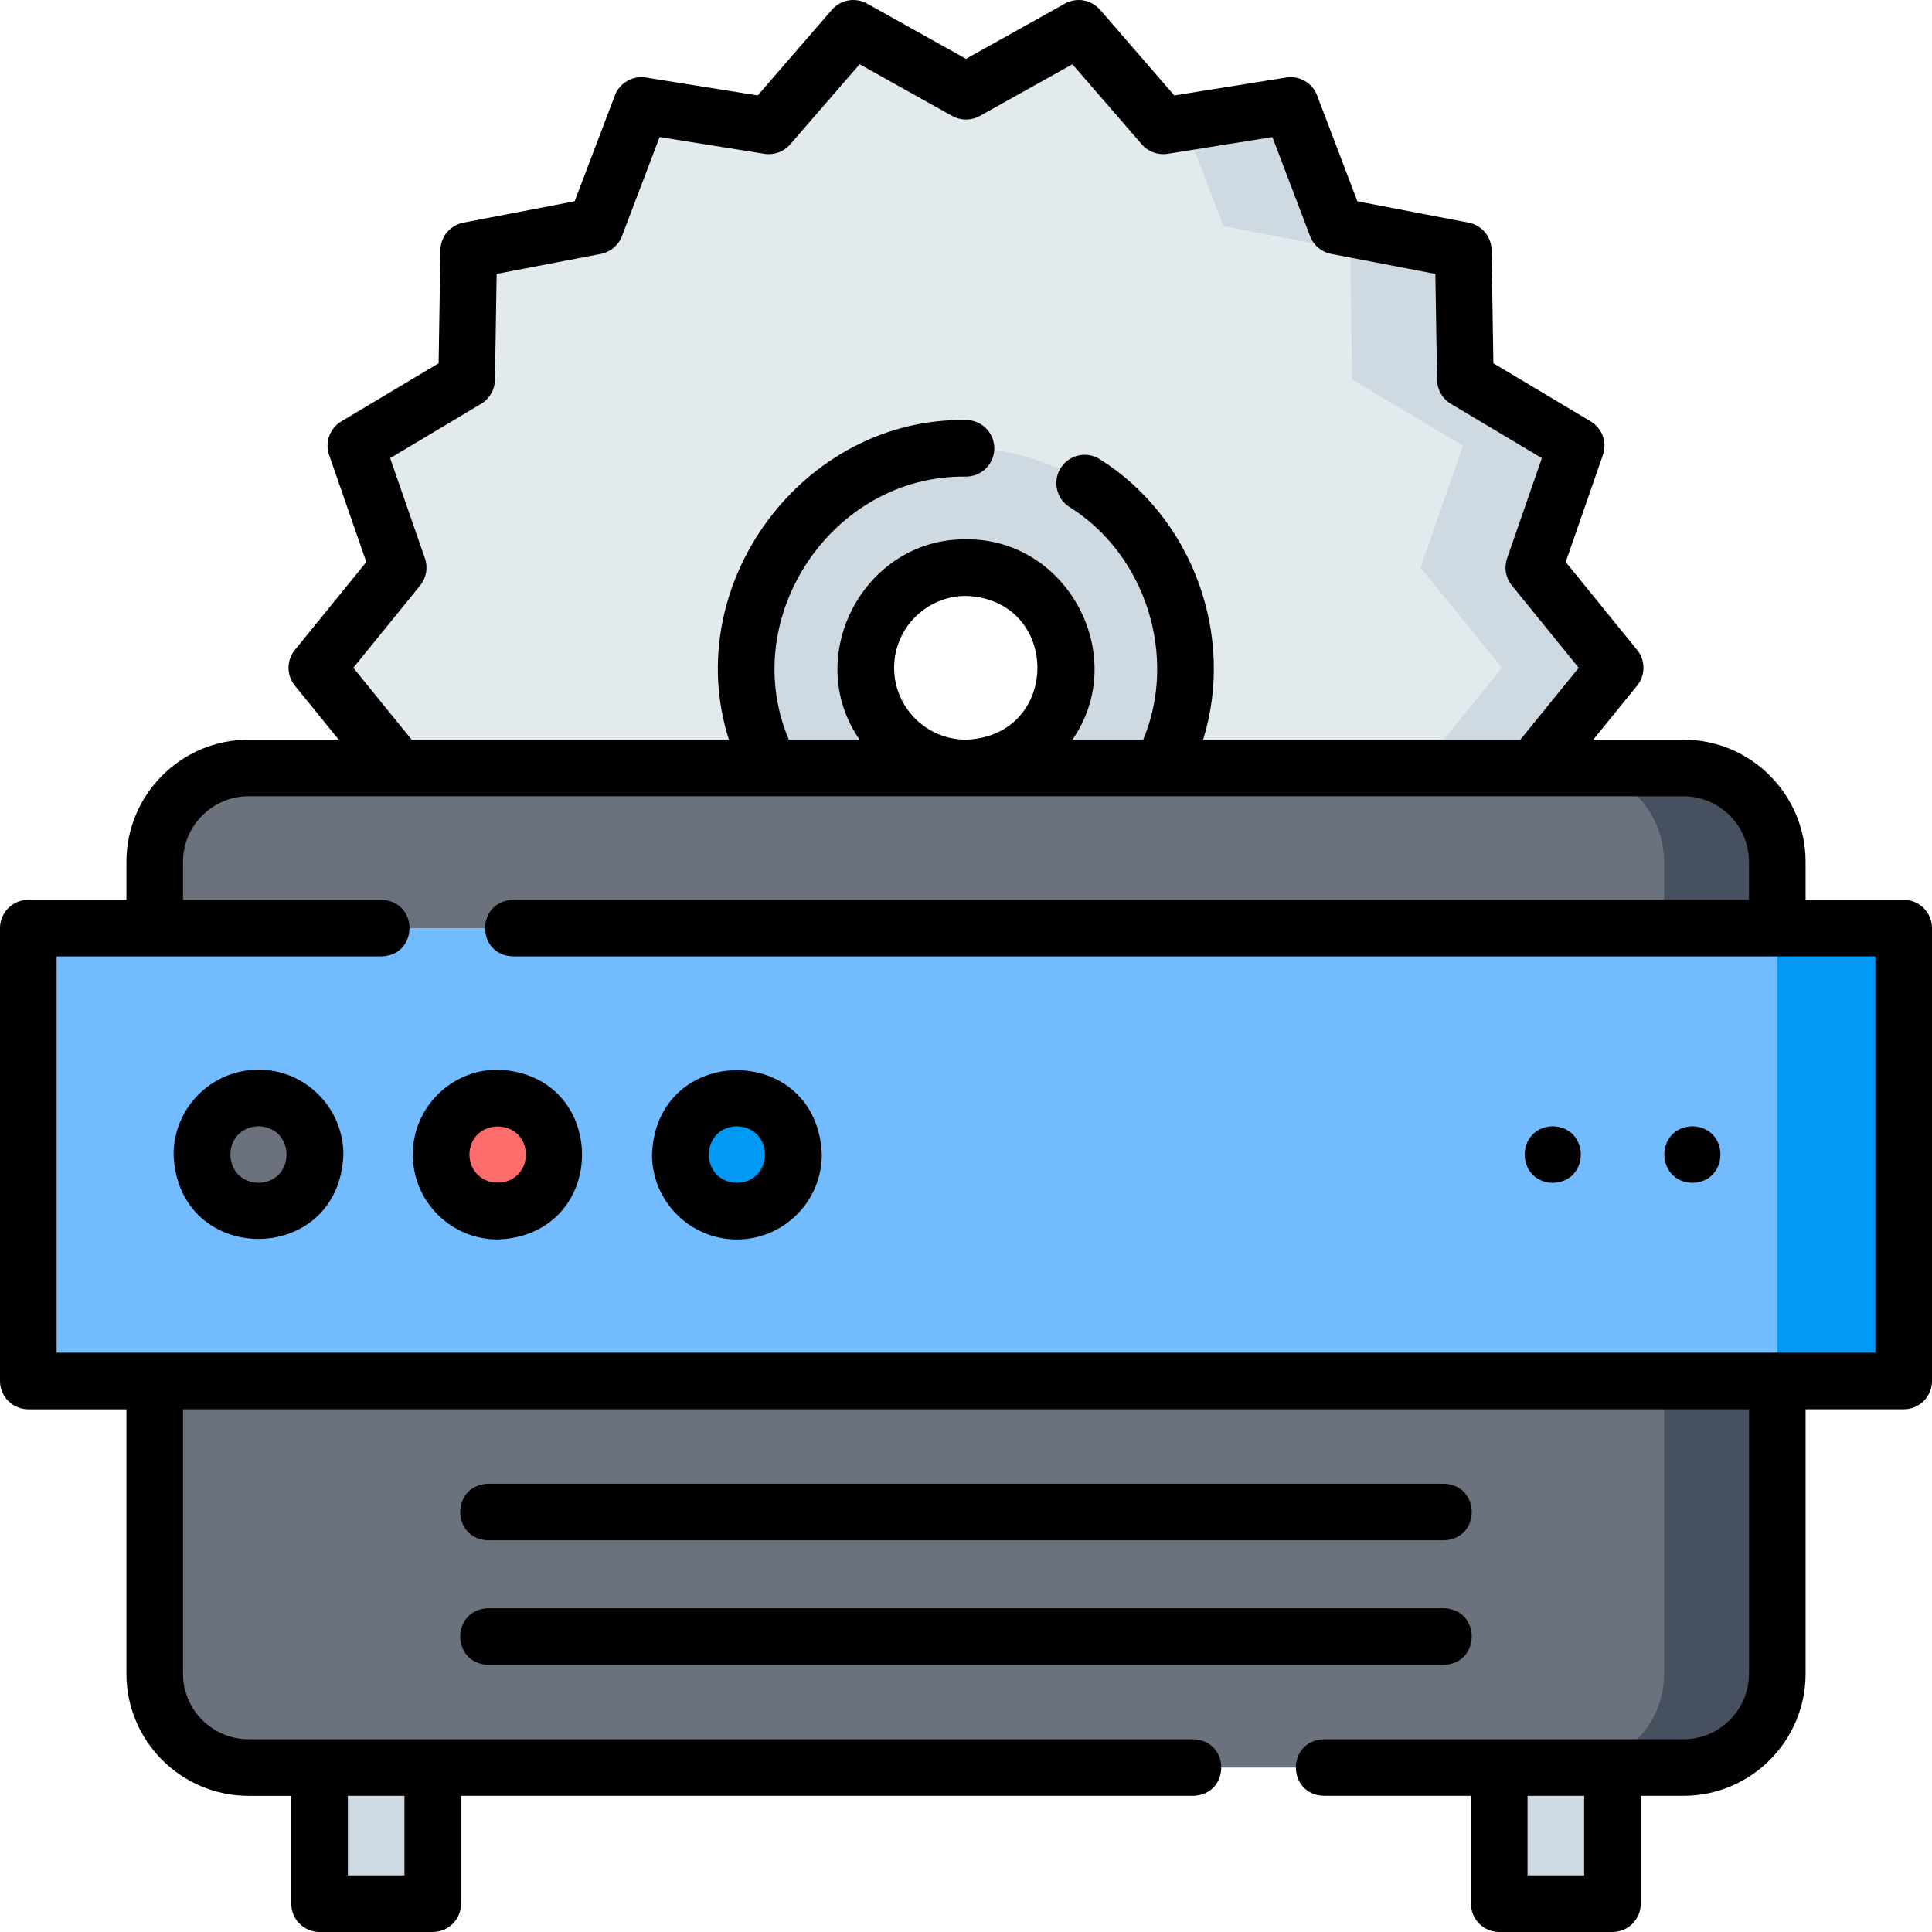 <svg id="Layer_1" enable-background="new 0 0 512 512" height="512" viewBox="0 0 512 512" width="512" xmlns="http://www.w3.org/2000/svg"><g><g fill="#6b717d"><path d="m471 228.39v17.57h-430v-17.57c0-13.73 11.13-24.87 24.87-24.87h380.26c13.74 0 24.87 11.14 24.87 24.87z"/><path d="m471 365.98v77.57c0 13.73-11.13 24.87-24.87 24.87h-380.26c-13.74 0-24.87-11.14-24.87-24.87v-77.57z"/></g><g fill="#47505e"><path d="m471 228.39v17.57h-30v-17.57c0-13.73-11.13-24.87-24.87-24.87h30c13.74 0 24.87 11.14 24.87 24.87z"/><path d="m471 365.98v77.57c0 13.73-11.13 24.87-24.87 24.87h-30c13.74 0 24.87-11.14 24.87-24.87v-77.57z"/></g><g><path d="m7.5 245.961h497v120.017h-497z" fill="#72bbff"/><path d="m471 245.961h33.5v120.017h-33.5z" fill="#009af6"/><g><ellipse cx="68.5" cy="305.97" fill="#6b717d" rx="15" ry="15.002"/><ellipse cx="131.891" cy="305.97" fill="#ff6c6c" rx="15" ry="15.002"/><ellipse cx="195.283" cy="305.97" fill="#009af6" rx="15" ry="15.002"/></g></g><g fill="#ced9e1"><path d="m84.685 468.419h30v36.081h-30z"/><path d="m397.315 468.419h30v36.081h-30z"/></g><path d="m428.03 176.97-21.56 26.55h-117.87c5.9-7.24 9.44-16.48 9.44-26.55 0-23.22-18.82-42.05-42.04-42.05s-42.04 18.83-42.04 42.05c0 10.07 3.54 19.31 9.44 26.55h-117.87l-21.56-26.55 21.56-26.55-11.23-32.31 29.37-17.54.54-34.2 33.59-6.45 12.17-31.98 33.77 5.41 22.39-25.85 29.87 16.68 29.87-16.68 22.39 25.85 5.5-.88 28.28-4.52 12.16 31.97 33.59 6.45.54 34.2 29.37 17.54-11.23 32.31z" fill="#e3eaee"/><g fill="#ced9e1"><path d="m406.47 150.42 21.56 26.55-21.56 26.55h-30l21.56-26.55-21.56-26.55 11.23-32.31-29.37-17.54-.54-34.2-33.59-6.45-10.44-27.45 28.28-4.52 12.16 31.97 33.59 6.45.54 34.2 29.37 17.54z"/><path d="m314.16 176.97c0 9.57-2.31 18.59-6.4 26.55h-51.76c14.66 0 26.55-11.89 26.55-26.55s-11.89-26.55-26.55-26.55-26.55 11.89-26.55 26.55 11.89 26.55 26.55 26.55h-51.76c-4.09-7.96-6.4-16.98-6.4-26.55 0-32.12 26.04-58.16 58.16-58.16s58.16 26.04 58.16 58.16z"/></g></g><g><path d="m504.5 238.462h-26v-10.072c0-17.849-14.521-32.37-32.37-32.37h-23.906l11.63-14.322c2.237-2.755 2.237-6.701 0-9.456l-18.927-23.307 9.856-28.366c1.167-3.36-.186-7.077-3.239-8.901l-25.781-15.394-.479-30.024c-.057-3.551-2.597-6.576-6.084-7.246l-29.482-5.662-10.673-28.064c-1.264-3.323-4.686-5.304-8.196-4.74l-29.649 4.749-19.662-22.697c-2.327-2.687-6.223-3.371-9.326-1.638l-26.212 14.638-26.212-14.638c-3.104-1.733-6.998-1.049-9.326 1.638l-19.662 22.697-29.649-4.748c-3.509-.563-6.933 1.417-8.196 4.74l-10.673 28.064-29.482 5.662c-3.488.669-6.028 3.694-6.084 7.246l-.479 30.024-25.781 15.395c-3.054 1.824-4.407 5.541-3.239 8.901l9.855 28.366-18.927 23.307c-2.237 2.755-2.237 6.701 0 9.456l11.63 14.322h-23.905c-17.849 0-32.37 14.521-32.37 32.37v10.071h-26c-4.142 0-7.5 3.358-7.5 7.5v120.017c0 4.142 3.358 7.5 7.5 7.5h26v70.071c0 17.849 14.521 32.37 32.37 32.37h11.315v28.579c0 4.142 3.358 7.5 7.5 7.5h30c4.142 0 7.5-3.358 7.5-7.5v-28.582h194.023c9.916-.307 9.909-14.696 0-15h-250.338c-9.578 0-17.37-7.792-17.37-17.37v-70.071h415v70.071c0 9.578-7.792 17.37-17.37 17.37h-95.27c-9.916.307-9.909 14.696 0 15h38.956v28.582c0 4.142 3.358 7.5 7.5 7.5h30c4.142 0 7.5-3.358 7.5-7.5v-28.582h11.315c17.849 0 32.37-14.521 32.37-32.37v-70.071h26c4.142 0 7.5-3.358 7.5-7.5v-120.015c-.001-4.142-3.359-7.5-7.501-7.5zm-397.315 237.456v21.082h-15v-21.082zm312.63 21.082h-15v-21.082h15zm-326.186-320.029 17.721-21.822c1.637-2.016 2.115-4.736 1.262-7.189l-9.222-26.543 24.124-14.405c2.23-1.332 3.612-3.723 3.654-6.32l.449-28.106 27.603-5.301c2.554-.49 4.671-2.269 5.596-4.699l9.991-26.27 27.744 4.443c2.562.412 5.155-.533 6.855-2.495l18.398-21.239 24.54 13.705c2.272 1.269 5.041 1.269 7.313 0l24.54-13.705 18.399 21.24c1.699 1.962 4.292 2.906 6.855 2.495l27.744-4.443 9.991 26.27c.924 2.431 3.042 4.209 5.596 4.699l27.603 5.301.448 28.106c.042 2.597 1.424 4.988 3.654 6.32l24.124 14.405-9.222 26.542c-.853 2.453-.375 5.173 1.262 7.189l17.721 21.822-15.47 19.05h-84.064c8.599-27.588-2.824-58.897-27.34-74.299-3.483-2.242-8.124-1.237-10.366 2.246s-1.237 8.124 2.246 10.366c20.31 12.645 28.8 39.705 19.583 61.687h-18.754c15.297-22.039-1.181-53.36-28.207-53.099-27.022-.261-43.506 31.065-28.206 53.099h-18.754c-13.733-32.484 11.628-70.245 46.961-69.714 4.142 0 7.499-3.358 7.499-7.5s-3.358-7.5-7.5-7.5c-43.288-.682-75.959 43.553-62.837 84.715h-84.064zm143.325 0c0-10.504 8.544-19.05 19.046-19.05 25.233.958 25.226 37.146 0 38.1-10.502 0-19.046-8.546-19.046-19.05zm260.046 181.507h-482v-105.016h86.078c9.916-.307 9.909-14.696 0-15h-52.578v-10.072c0-9.578 7.792-17.37 17.37-17.37h138.217c.099.003.198.002.297 0h103.232c.099.002.198.003.297 0h138.217c9.578 0 17.37 7.792 17.37 17.37v10.071h-327.509c-9.916.307-9.909 14.696 0 15h361.009z"/><path d="m68.5 283.468c-12.407 0-22.5 10.094-22.5 22.502 1.131 29.811 43.874 29.803 45 0 0-12.408-10.093-22.502-22.5-22.502zm0 30.004c-9.912-.315-9.909-14.69 0-15.004 9.912.315 9.909 14.69 0 15.004z"/><path d="m109.391 305.97c0 12.408 10.093 22.502 22.5 22.502 29.808-1.131 29.8-43.877 0-45.004-12.407 0-22.5 10.094-22.5 22.502zm30 0c-.315 9.914-14.687 9.912-15 0 .315-9.914 14.687-9.912 15 0z"/><path d="m195.283 328.472c12.407 0 22.5-10.094 22.5-22.502-1.131-29.811-43.874-29.803-45 0 0 12.408 10.093 22.502 22.5 22.502zm0-30.004c9.912.315 9.909 14.69 0 15.004-9.912-.315-9.91-14.691 0-15.004z"/><path d="m129.402 441.198h253.195c9.916-.307 9.909-14.696 0-15h-253.195c-9.916.308-9.909 14.696 0 15z"/><path d="m129.402 408.198h253.195c9.916-.307 9.909-14.696 0-15h-253.195c-9.916.308-9.909 14.696 0 15z"/><g><path d="m411.503 298.471c-9.914.306-9.911 14.695 0 15 9.914-.306 9.911-14.695 0-15z"/><path d="m448.503 298.471c-9.914.306-9.911 14.695 0 15 9.914-.306 9.911-14.695 0-15z"/></g></g></svg>